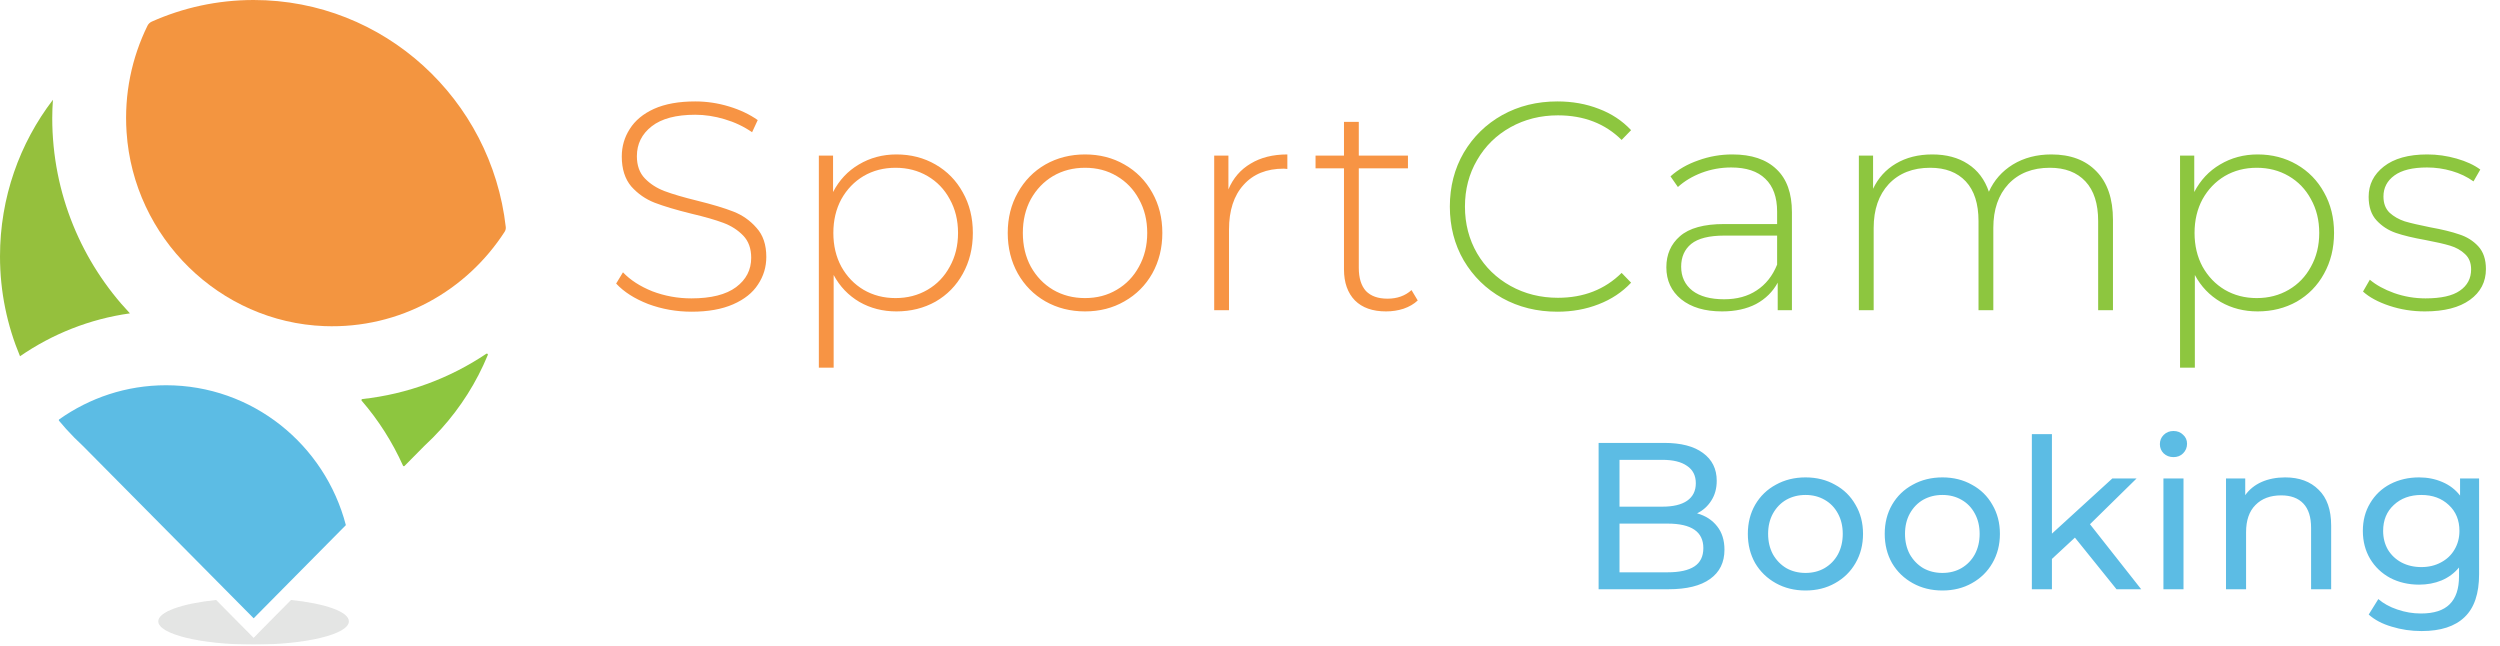 <svg width="352" height="91" viewBox="0 0 352 91" fill="none" xmlns="http://www.w3.org/2000/svg">
<g clip-path="url(#clip0_889_5468)">
<path d="M238.948 72.28C240.145 72.614 241.087 73.222 241.774 74.105C242.461 74.969 242.804 76.068 242.804 77.402C242.804 79.188 242.127 80.562 240.773 81.523C239.439 82.485 237.486 82.966 234.915 82.966H225.084V62.361H234.327C236.681 62.361 238.497 62.831 239.772 63.773C241.067 64.715 241.715 66.02 241.715 67.688C241.715 68.768 241.46 69.7 240.95 70.485C240.459 71.27 239.792 71.868 238.948 72.28ZM228.027 64.745V71.338H234.062C235.573 71.338 236.73 71.064 237.535 70.514C238.359 69.945 238.771 69.121 238.771 68.042C238.771 66.962 238.359 66.148 237.535 65.599C236.73 65.029 235.573 64.745 234.062 64.745H228.027ZM234.798 80.581C236.466 80.581 237.721 80.306 238.565 79.757C239.409 79.207 239.831 78.344 239.831 77.167C239.831 74.871 238.153 73.723 234.798 73.723H228.027V80.581H234.798ZM254.22 83.142C252.67 83.142 251.277 82.799 250.04 82.112C248.804 81.425 247.833 80.483 247.126 79.286C246.439 78.069 246.096 76.696 246.096 75.165C246.096 73.634 246.439 72.27 247.126 71.073C247.833 69.857 248.804 68.915 250.04 68.248C251.277 67.561 252.67 67.217 254.22 67.217C255.77 67.217 257.154 67.561 258.371 68.248C259.607 68.915 260.568 69.857 261.255 71.073C261.962 72.27 262.315 73.634 262.315 75.165C262.315 76.696 261.962 78.069 261.255 79.286C260.568 80.483 259.607 81.425 258.371 82.112C257.154 82.799 255.77 83.142 254.22 83.142ZM254.22 80.669C255.221 80.669 256.114 80.444 256.899 79.993C257.703 79.522 258.331 78.874 258.783 78.05C259.234 77.206 259.46 76.244 259.46 75.165C259.46 74.086 259.234 73.134 258.783 72.31C258.331 71.466 257.703 70.818 256.899 70.367C256.114 69.916 255.221 69.69 254.22 69.69C253.219 69.69 252.317 69.916 251.512 70.367C250.727 70.818 250.099 71.466 249.628 72.31C249.177 73.134 248.951 74.086 248.951 75.165C248.951 76.244 249.177 77.206 249.628 78.05C250.099 78.874 250.727 79.522 251.512 79.993C252.317 80.444 253.219 80.669 254.22 80.669ZM273.494 83.142C271.943 83.142 270.55 82.799 269.314 82.112C268.077 81.425 267.106 80.483 266.4 79.286C265.713 78.069 265.369 76.696 265.369 75.165C265.369 73.634 265.713 72.27 266.4 71.073C267.106 69.857 268.077 68.915 269.314 68.248C270.55 67.561 271.943 67.217 273.494 67.217C275.044 67.217 276.427 67.561 277.644 68.248C278.88 68.915 279.842 69.857 280.529 71.073C281.235 72.27 281.588 73.634 281.588 75.165C281.588 76.696 281.235 78.069 280.529 79.286C279.842 80.483 278.88 81.425 277.644 82.112C276.427 82.799 275.044 83.142 273.494 83.142ZM273.494 80.669C274.494 80.669 275.387 80.444 276.172 79.993C276.977 79.522 277.605 78.874 278.056 78.05C278.507 77.206 278.733 76.244 278.733 75.165C278.733 74.086 278.507 73.134 278.056 72.31C277.605 71.466 276.977 70.818 276.172 70.367C275.387 69.916 274.494 69.69 273.494 69.69C272.493 69.69 271.59 69.916 270.785 70.367C270.001 70.818 269.373 71.466 268.902 72.31C268.45 73.134 268.225 74.086 268.225 75.165C268.225 76.244 268.45 77.206 268.902 78.05C269.373 78.874 270.001 79.522 270.785 79.993C271.59 80.444 272.493 80.669 273.494 80.669ZM292.149 75.695L288.911 78.697V82.966H286.085V61.124H288.911V75.136L297.418 67.365H300.832L294.268 73.811L301.48 82.966H298.006L292.149 75.695ZM304.611 67.365H307.437V82.966H304.611V67.365ZM306.024 64.362C305.474 64.362 305.013 64.186 304.64 63.832C304.287 63.479 304.111 63.047 304.111 62.537C304.111 62.027 304.287 61.595 304.64 61.242C305.013 60.869 305.474 60.683 306.024 60.683C306.573 60.683 307.025 60.859 307.378 61.213C307.751 61.546 307.937 61.968 307.937 62.478C307.937 63.008 307.751 63.459 307.378 63.832C307.025 64.186 306.573 64.362 306.024 64.362ZM321.751 67.217C323.733 67.217 325.303 67.796 326.461 68.954C327.638 70.092 328.227 71.77 328.227 73.988V82.966H325.401V74.311C325.401 72.8 325.038 71.662 324.312 70.897C323.586 70.132 322.546 69.749 321.192 69.749C319.661 69.749 318.454 70.2 317.571 71.103C316.688 71.986 316.247 73.261 316.247 74.93V82.966H313.421V67.365H316.129V69.719C316.698 68.915 317.464 68.297 318.425 67.865C319.406 67.433 320.515 67.217 321.751 67.217ZM349.056 67.365V80.846C349.056 83.574 348.378 85.585 347.024 86.88C345.67 88.195 343.649 88.853 340.961 88.853C339.489 88.853 338.086 88.647 336.751 88.234C335.417 87.842 334.338 87.273 333.514 86.527L334.868 84.349C335.594 84.977 336.487 85.468 337.546 85.821C338.626 86.194 339.734 86.38 340.872 86.38C342.697 86.38 344.042 85.948 344.905 85.085C345.788 84.221 346.23 82.907 346.23 81.141V79.904C345.562 80.709 344.738 81.317 343.757 81.729C342.796 82.122 341.746 82.318 340.608 82.318C339.116 82.318 337.762 82.004 336.545 81.376C335.348 80.728 334.406 79.835 333.72 78.697C333.033 77.54 332.689 76.225 332.689 74.753C332.689 73.281 333.033 71.976 333.72 70.838C334.406 69.68 335.348 68.787 336.545 68.159C337.762 67.531 339.116 67.217 340.608 67.217C341.785 67.217 342.874 67.433 343.875 67.865C344.895 68.297 345.729 68.934 346.377 69.778V67.365H349.056ZM340.931 79.845C341.952 79.845 342.864 79.629 343.669 79.198C344.493 78.766 345.131 78.168 345.582 77.402C346.053 76.617 346.289 75.734 346.289 74.753C346.289 73.242 345.788 72.025 344.787 71.103C343.787 70.161 342.501 69.69 340.931 69.69C339.342 69.69 338.047 70.161 337.046 71.103C336.045 72.025 335.545 73.242 335.545 74.753C335.545 75.734 335.77 76.617 336.222 77.402C336.693 78.168 337.33 78.766 338.135 79.198C338.959 79.629 339.891 79.845 340.931 79.845Z" fill="#5CBCE4"/>
<path d="M7.356 16.626C7.356 15.758 7.392 14.903 7.453 14.047C2.783 20.147 0 27.788 0 36.101C0 41.089 1.016 45.844 2.819 50.16C7.356 47.03 12.619 44.915 18.293 44.121C11.53 36.957 7.356 27.274 7.356 16.626Z" fill="#95C03D"/>
<path d="M35.715 0C30.61 0 25.758 1.088 21.366 3.044C21.1 3.166 20.882 3.374 20.761 3.631C18.572 8.093 17.458 13.203 17.821 18.607C18.801 33.472 30.936 45.367 45.685 45.917C56.308 46.309 65.696 40.93 71.056 32.629C71.177 32.433 71.237 32.201 71.213 31.969C69.181 13.986 54.069 0 35.715 0Z" fill="#F39540"/>
<path d="M50.923 56.42C53.282 59.146 55.242 62.227 56.743 65.564C56.779 65.65 56.9 65.674 56.961 65.601L59.743 62.789C60.566 62.031 61.364 61.224 62.115 60.393L62.127 60.381C64.861 57.349 67.099 53.828 68.684 49.977C68.733 49.855 68.587 49.733 68.478 49.806C63.361 53.241 57.408 55.49 51.008 56.187C50.899 56.212 50.851 56.346 50.923 56.42Z" fill="#8DC63F"/>
<path d="M23.375 54.243C17.773 54.243 12.595 56.028 8.336 59.048C8.276 59.097 8.264 59.182 8.312 59.243C8.639 59.635 8.966 60.014 9.304 60.392L9.316 60.405C10.066 61.236 10.865 62.043 11.688 62.801L35.716 87.055L48.698 73.938C45.746 62.605 35.535 54.243 23.375 54.243Z" fill="#5CBCE4"/>
<g opacity="0.83">
<path opacity="0.83" d="M35.716 89.818L34.542 88.633L30.429 84.476C25.65 84.977 22.286 86.139 22.286 87.483C22.286 89.293 28.299 90.76 35.704 90.76C43.108 90.76 49.121 89.293 49.121 87.483C49.121 86.126 45.77 84.977 40.979 84.476L36.865 88.633L35.716 89.818Z" fill="#D8D9D8"/>
</g>
<path d="M97.388 43.888C95.247 43.888 93.204 43.527 91.258 42.804C89.339 42.053 87.838 41.094 86.754 39.926L87.713 38.342C88.742 39.426 90.118 40.316 91.841 41.011C93.593 41.678 95.428 42.012 97.346 42.012C100.126 42.012 102.225 41.483 103.643 40.427C105.06 39.37 105.769 37.994 105.769 36.299C105.769 34.992 105.394 33.95 104.643 33.171C103.893 32.393 102.961 31.795 101.849 31.378C100.737 30.961 99.236 30.53 97.346 30.085C95.205 29.557 93.482 29.043 92.175 28.542C90.896 28.042 89.798 27.277 88.881 26.249C87.991 25.192 87.546 23.788 87.546 22.037C87.546 20.619 87.921 19.327 88.672 18.159C89.423 16.963 90.562 16.018 92.092 15.323C93.648 14.628 95.581 14.281 97.888 14.281C99.5 14.281 101.085 14.517 102.642 14.99C104.199 15.462 105.547 16.102 106.687 16.908L105.894 18.618C104.727 17.811 103.434 17.2 102.016 16.783C100.626 16.366 99.25 16.157 97.888 16.157C95.191 16.157 93.148 16.699 91.758 17.784C90.368 18.868 89.673 20.272 89.673 21.995C89.673 23.302 90.048 24.345 90.799 25.123C91.549 25.901 92.481 26.499 93.593 26.916C94.705 27.333 96.22 27.778 98.138 28.25C100.279 28.779 101.988 29.293 103.267 29.793C104.546 30.294 105.63 31.058 106.52 32.087C107.437 33.088 107.896 34.45 107.896 36.173C107.896 37.591 107.507 38.884 106.728 40.052C105.978 41.219 104.81 42.151 103.226 42.846C101.641 43.541 99.695 43.888 97.388 43.888ZM126.218 21.745C128.248 21.745 130.082 22.218 131.723 23.163C133.363 24.108 134.642 25.415 135.559 27.083C136.504 28.751 136.977 30.655 136.977 32.796C136.977 34.936 136.504 36.855 135.559 38.55C134.642 40.218 133.363 41.525 131.723 42.47C130.082 43.388 128.248 43.846 126.218 43.846C124.3 43.846 122.562 43.402 121.006 42.512C119.449 41.594 118.239 40.33 117.378 38.717V51.769H115.293V21.912H117.294V27.041C118.156 25.373 119.365 24.08 120.922 23.163C122.507 22.218 124.272 21.745 126.218 21.745ZM126.093 41.97C127.761 41.97 129.262 41.581 130.597 40.802C131.931 40.024 132.974 38.94 133.724 37.55C134.503 36.16 134.892 34.575 134.892 32.796C134.892 31.017 134.503 29.432 133.724 28.042C132.974 26.652 131.931 25.568 130.597 24.789C129.262 24.011 127.761 23.622 126.093 23.622C124.425 23.622 122.924 24.011 121.589 24.789C120.283 25.568 119.24 26.652 118.462 28.042C117.711 29.432 117.336 31.017 117.336 32.796C117.336 34.575 117.711 36.16 118.462 37.55C119.24 38.94 120.283 40.024 121.589 40.802C122.924 41.581 124.425 41.97 126.093 41.97ZM152.773 43.846C150.716 43.846 148.853 43.374 147.185 42.429C145.545 41.483 144.252 40.177 143.307 38.509C142.362 36.813 141.889 34.909 141.889 32.796C141.889 30.683 142.362 28.793 143.307 27.125C144.252 25.429 145.545 24.108 147.185 23.163C148.853 22.218 150.716 21.745 152.773 21.745C154.83 21.745 156.679 22.218 158.319 23.163C159.987 24.108 161.294 25.429 162.239 27.125C163.184 28.793 163.657 30.683 163.657 32.796C163.657 34.909 163.184 36.813 162.239 38.509C161.294 40.177 159.987 41.483 158.319 42.429C156.679 43.374 154.83 43.846 152.773 43.846ZM152.773 41.97C154.441 41.97 155.928 41.581 157.235 40.802C158.569 40.024 159.612 38.94 160.363 37.55C161.141 36.16 161.53 34.575 161.53 32.796C161.53 31.017 161.141 29.432 160.363 28.042C159.612 26.652 158.569 25.568 157.235 24.789C155.928 24.011 154.441 23.622 152.773 23.622C151.105 23.622 149.604 24.011 148.269 24.789C146.963 25.568 145.92 26.652 145.142 28.042C144.391 29.432 144.016 31.017 144.016 32.796C144.016 34.575 144.391 36.16 145.142 37.55C145.92 38.94 146.963 40.024 148.269 40.802C149.604 41.581 151.105 41.97 152.773 41.97ZM172.961 26.666C173.628 25.081 174.671 23.872 176.088 23.038C177.506 22.176 179.23 21.745 181.259 21.745V23.788L180.759 23.747C178.34 23.747 176.45 24.511 175.088 26.04C173.725 27.541 173.044 29.64 173.044 32.337V43.68H170.959V21.912H172.961V26.666ZM199.616 42.303C199.088 42.804 198.42 43.193 197.614 43.471C196.836 43.721 196.016 43.846 195.154 43.846C193.264 43.846 191.804 43.332 190.775 42.303C189.747 41.247 189.233 39.788 189.233 37.925V23.705H185.229V21.912H189.233V17.158H191.318V21.912H198.24V23.705H191.318V37.716C191.318 39.134 191.651 40.218 192.318 40.969C193.013 41.692 194.028 42.053 195.362 42.053C196.725 42.053 197.851 41.65 198.74 40.844L199.616 42.303Z" fill="#F79444"/>
<path d="M219.275 43.888C216.412 43.888 213.826 43.249 211.519 41.97C209.239 40.691 207.432 38.926 206.098 36.674C204.791 34.422 204.138 31.892 204.138 29.084C204.138 26.277 204.791 23.747 206.098 21.495C207.432 19.243 209.239 17.478 211.519 16.199C213.826 14.92 216.412 14.281 219.275 14.281C221.388 14.281 223.334 14.628 225.113 15.323C226.892 15.991 228.407 16.991 229.658 18.326L228.324 19.702C225.989 17.394 223 16.241 219.358 16.241C216.912 16.241 214.688 16.797 212.686 17.909C210.685 19.021 209.114 20.564 207.974 22.538C206.834 24.483 206.265 26.666 206.265 29.084C206.265 31.503 206.834 33.699 207.974 35.673C209.114 37.619 210.685 39.148 212.686 40.26C214.688 41.372 216.912 41.928 219.358 41.928C222.972 41.928 225.961 40.761 228.324 38.425L229.658 39.801C228.407 41.136 226.878 42.151 225.071 42.846C223.292 43.541 221.36 43.888 219.275 43.888ZM243.921 21.745C246.618 21.745 248.689 22.44 250.135 23.83C251.58 25.192 252.303 27.208 252.303 29.877V43.68H250.301V39.801C249.606 41.08 248.592 42.081 247.257 42.804C245.923 43.499 244.324 43.846 242.462 43.846C240.043 43.846 238.125 43.276 236.707 42.137C235.317 40.997 234.622 39.496 234.622 37.633C234.622 35.826 235.261 34.367 236.54 33.255C237.847 32.115 239.918 31.545 242.754 31.545H250.218V29.793C250.218 27.764 249.662 26.221 248.55 25.165C247.466 24.108 245.867 23.58 243.754 23.58C242.309 23.58 240.919 23.83 239.584 24.331C238.278 24.831 237.166 25.498 236.248 26.332L235.206 24.831C236.29 23.858 237.597 23.107 239.126 22.579C240.655 22.023 242.253 21.745 243.921 21.745ZM242.754 42.137C244.561 42.137 246.09 41.72 247.341 40.886C248.619 40.052 249.579 38.842 250.218 37.258V33.171H242.795C240.655 33.171 239.098 33.56 238.125 34.339C237.18 35.117 236.707 36.187 236.707 37.55C236.707 38.967 237.235 40.093 238.292 40.927C239.348 41.733 240.835 42.137 242.754 42.137ZM288.833 21.745C291.529 21.745 293.642 22.538 295.171 24.122C296.728 25.707 297.506 27.986 297.506 30.961V43.68H295.421V31.128C295.421 28.681 294.824 26.819 293.628 25.54C292.433 24.261 290.765 23.622 288.624 23.622C286.178 23.622 284.232 24.386 282.786 25.915C281.368 27.444 280.66 29.501 280.66 32.087V43.68H278.575V31.128C278.575 28.681 277.977 26.819 276.781 25.54C275.586 24.261 273.918 23.622 271.777 23.622C269.331 23.622 267.385 24.386 265.939 25.915C264.522 27.444 263.813 29.501 263.813 32.087V43.68H261.728V21.912H263.729V26.582C264.452 25.053 265.522 23.872 266.94 23.038C268.386 22.176 270.095 21.745 272.069 21.745C274.043 21.745 275.711 22.19 277.073 23.08C278.463 23.969 279.45 25.276 280.034 26.999C280.757 25.387 281.883 24.108 283.412 23.163C284.969 22.218 286.776 21.745 288.833 21.745ZM317.875 21.745C319.905 21.745 321.739 22.218 323.38 23.163C325.02 24.108 326.299 25.415 327.216 27.083C328.161 28.751 328.634 30.655 328.634 32.796C328.634 34.936 328.161 36.855 327.216 38.55C326.299 40.218 325.02 41.525 323.38 42.47C321.739 43.388 319.905 43.846 317.875 43.846C315.957 43.846 314.219 43.402 312.663 42.512C311.106 41.594 309.896 40.33 309.035 38.717V51.769H306.95V21.912H308.951V27.041C309.813 25.373 311.022 24.08 312.579 23.163C314.164 22.218 315.929 21.745 317.875 21.745ZM317.75 41.97C319.418 41.97 320.919 41.581 322.254 40.802C323.588 40.024 324.631 38.94 325.381 37.55C326.16 36.16 326.549 34.575 326.549 32.796C326.549 31.017 326.16 29.432 325.381 28.042C324.631 26.652 323.588 25.568 322.254 24.789C320.919 24.011 319.418 23.622 317.75 23.622C316.082 23.622 314.581 24.011 313.246 24.789C311.94 25.568 310.897 26.652 310.119 28.042C309.368 29.432 308.993 31.017 308.993 32.796C308.993 34.575 309.368 36.16 310.119 37.55C310.897 38.94 311.94 40.024 313.246 40.802C314.581 41.581 316.082 41.97 317.75 41.97ZM341.428 43.846C339.676 43.846 338.008 43.582 336.424 43.054C334.839 42.526 333.602 41.859 332.712 41.052L333.671 39.384C334.561 40.135 335.701 40.761 337.091 41.261C338.509 41.761 339.982 42.012 341.511 42.012C343.707 42.012 345.32 41.65 346.348 40.927C347.405 40.205 347.933 39.204 347.933 37.925C347.933 37.008 347.641 36.285 347.057 35.757C346.501 35.228 345.806 34.839 344.972 34.589C344.138 34.339 342.985 34.075 341.511 33.797C339.788 33.491 338.397 33.157 337.341 32.796C336.285 32.434 335.381 31.851 334.631 31.044C333.88 30.238 333.505 29.126 333.505 27.708C333.505 25.985 334.214 24.567 335.631 23.455C337.077 22.315 339.12 21.745 341.761 21.745C343.151 21.745 344.527 21.94 345.89 22.329C347.252 22.718 348.364 23.233 349.226 23.872L348.267 25.54C347.377 24.901 346.362 24.414 345.222 24.08C344.083 23.747 342.915 23.58 341.72 23.58C339.69 23.58 338.161 23.955 337.133 24.706C336.104 25.456 335.59 26.443 335.59 27.667C335.59 28.64 335.882 29.404 336.465 29.96C337.049 30.488 337.758 30.892 338.592 31.169C339.454 31.42 340.649 31.698 342.178 32.004C343.874 32.309 345.236 32.643 346.265 33.004C347.321 33.338 348.211 33.894 348.934 34.672C349.657 35.451 350.018 36.521 350.018 37.883C350.018 39.69 349.267 41.136 347.766 42.22C346.265 43.304 344.152 43.846 341.428 43.846Z" fill="#8DC63F"/>
</g>
<defs>
<clipPath id="clip0_889_5468">
<rect width="352" height="90.76" fill="white"/>
</clipPath>
</defs>
</svg>
